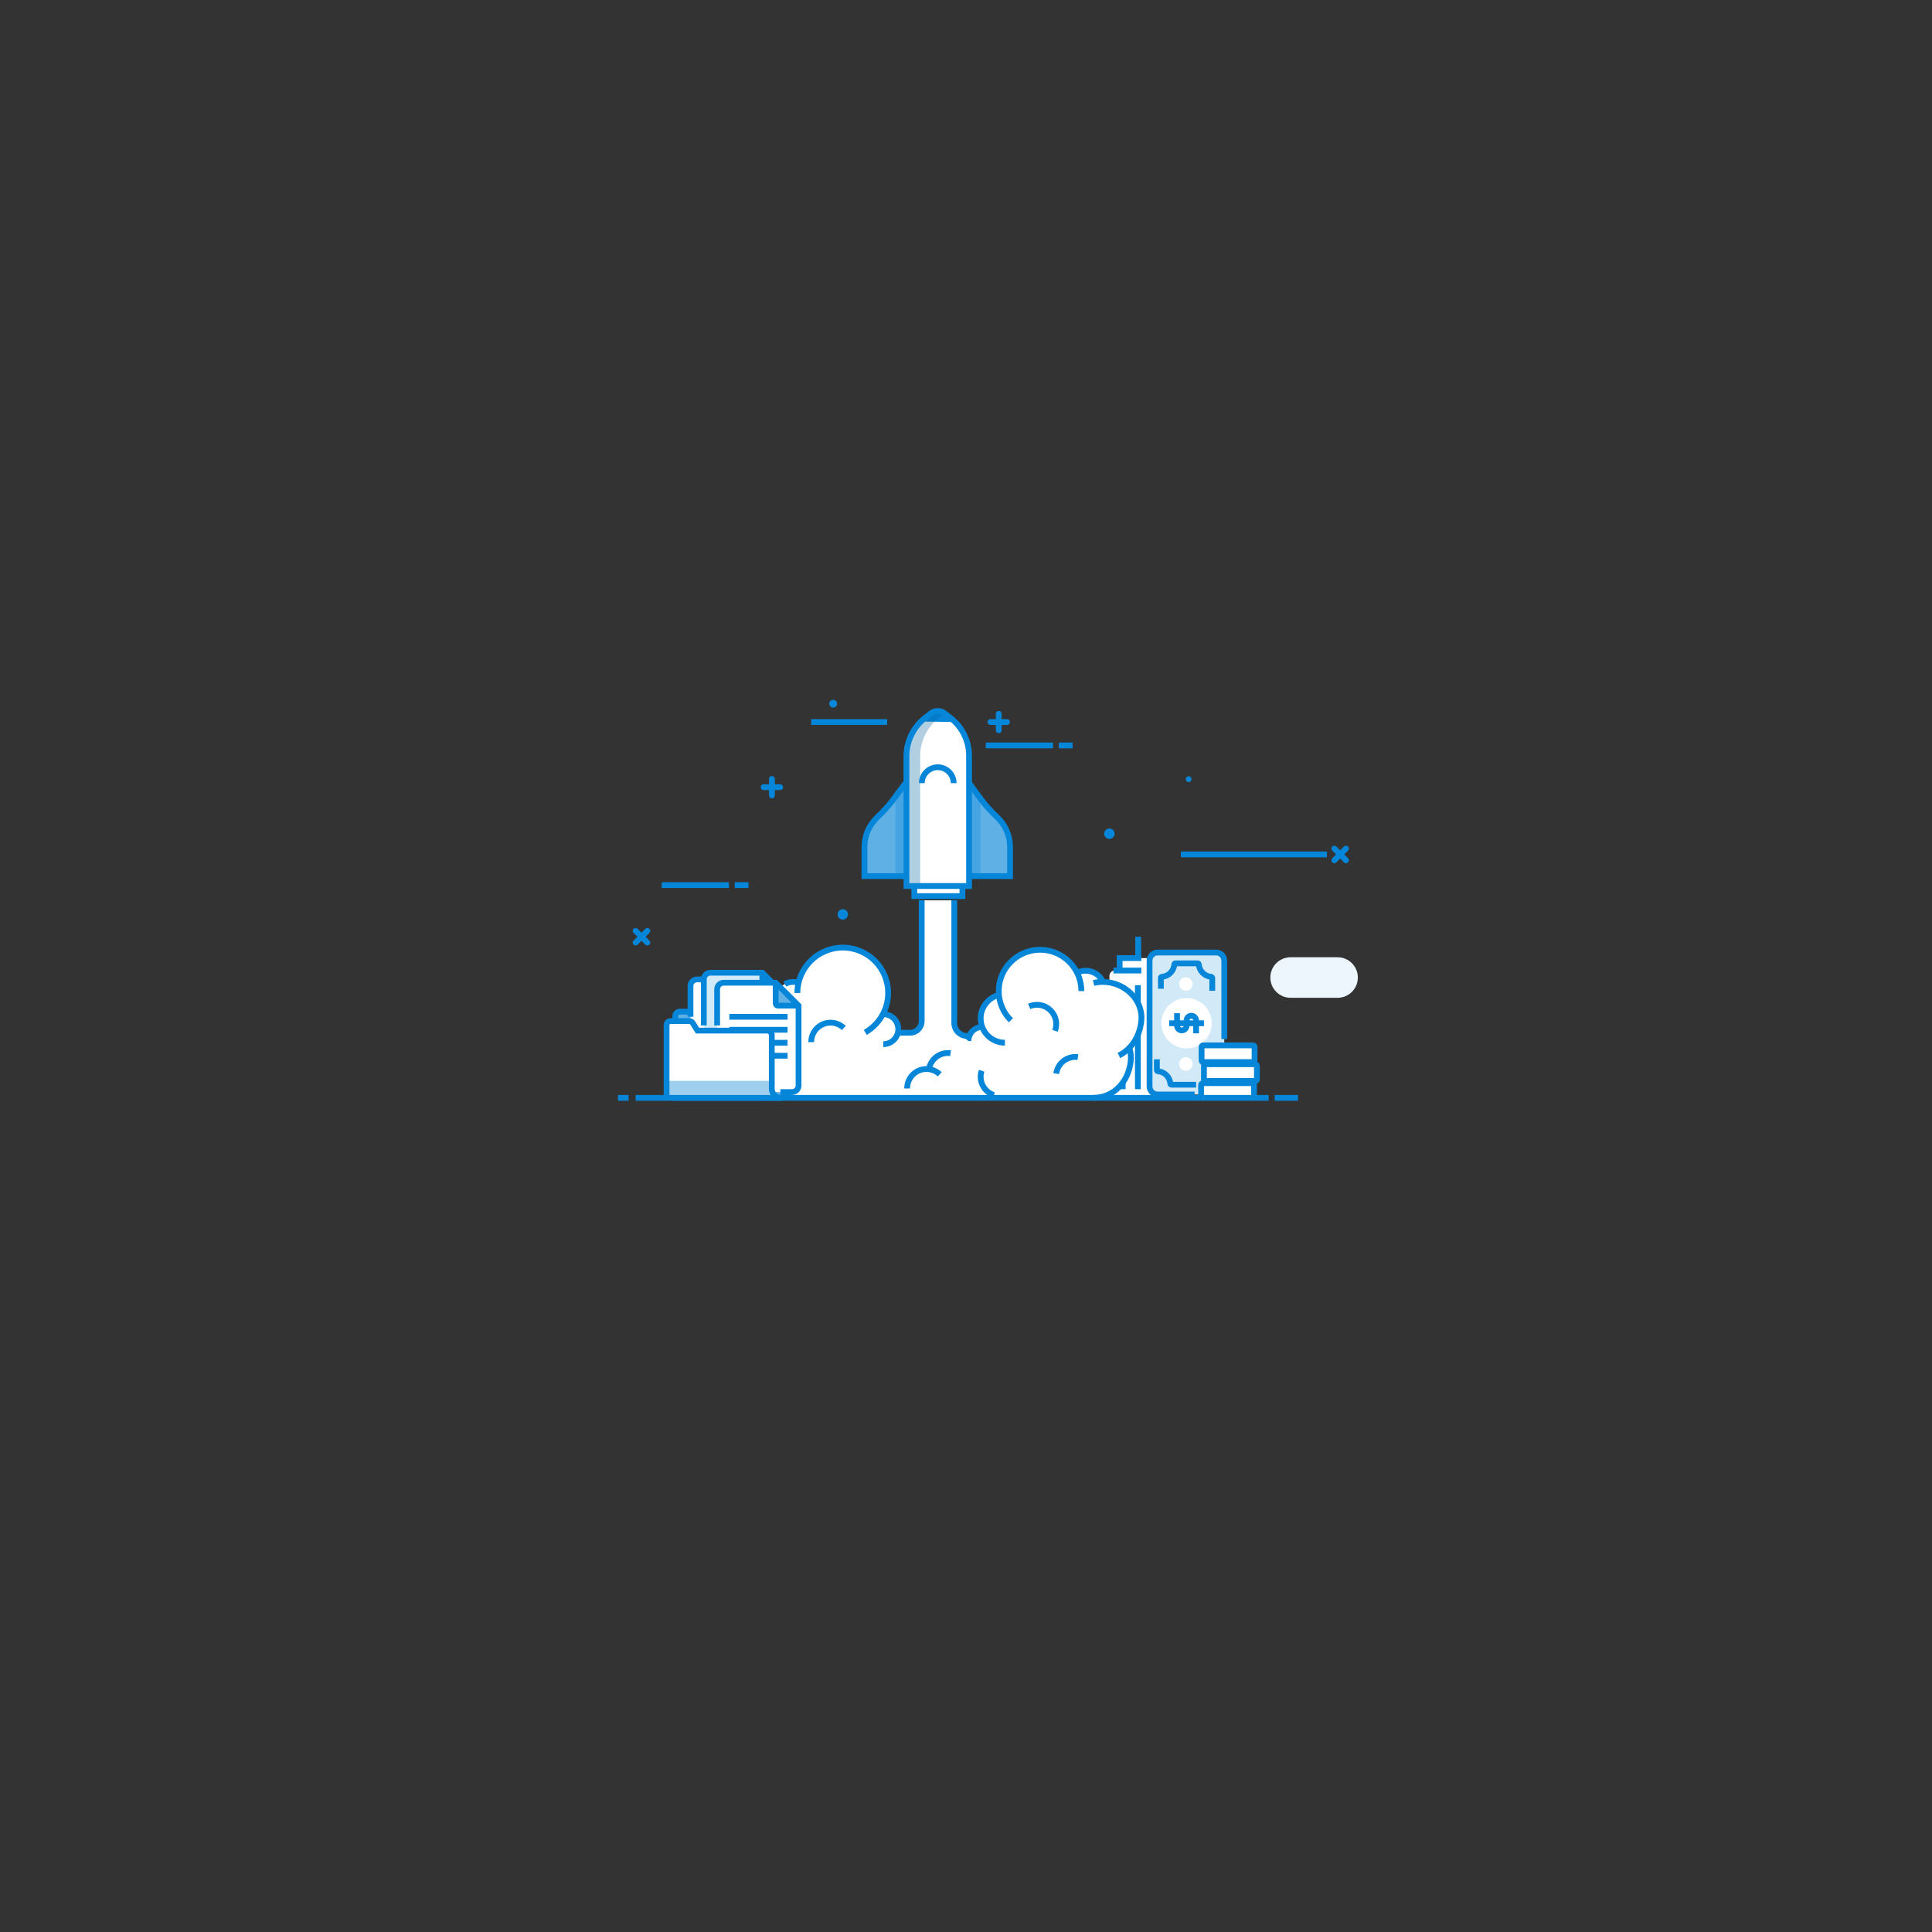 <?xml version="1.0" encoding="UTF-8" standalone="no"?>
<!-- Created with Inkscape (http://www.inkscape.org/) -->

<svg
   xmlns:dc="http://purl.org/dc/elements/1.1/"
   xmlns:cc="http://creativecommons.org/ns#"
   xmlns:rdf="http://www.w3.org/1999/02/22-rdf-syntax-ns#"
   xmlns:svg="http://www.w3.org/2000/svg"
   xmlns="http://www.w3.org/2000/svg"
   xmlns:sodipodi="http://sodipodi.sourceforge.net/DTD/sodipodi-0.dtd"
   xmlns:inkscape="http://www.inkscape.org/namespaces/inkscape"
   id="svg12674"
   version="1.1"
   inkscape:version="0.91 r13725"
   xml:space="preserve"
   width="625"
   height="625"
   viewBox="0 0 625 625"
   sodipodi:docname="market.svg"><rect x="0" y="0" width="625" height="625" fill="#333333" stroke="none"/><defs
     id="defs12678"><clipPath
       clipPathUnits="userSpaceOnUse"
       id="clipPath12700"><path
         d="M 0,500 500,500 500,0 0,0 0,500 Z"
         id="path12702"
         inkscape:connector-curvature="0" /></clipPath><clipPath
       clipPathUnits="userSpaceOnUse"
       id="clipPath13056"><path
         d="M 0,500 500,500 500,0 0,0 0,500 Z"
         id="path13058"
         inkscape:connector-curvature="0" /></clipPath><clipPath
       clipPathUnits="userSpaceOnUse"
       id="clipPath13232"><path
         d="m 49.112,116.434 46.922,0 0,-2.119 -46.922,0 0,2.119 z"
         id="path13234"
         inkscape:connector-curvature="0" /></clipPath><clipPath
       clipPathUnits="userSpaceOnUse"
       id="clipPath13248"><path
         d="m 62.893,114.274 4.861,0 0,-32.178 -4.861,0 0,32.178 z"
         id="path13250"
         inkscape:connector-curvature="0" /></clipPath><clipPath
       clipPathUnits="userSpaceOnUse"
       id="clipPath13266"><path
         d="m 64.509,126.709 27.263,0 0,-2.543 -27.263,0 0,2.543 z"
         id="path13268"
         inkscape:connector-curvature="0" /></clipPath><clipPath
       clipPathUnits="userSpaceOnUse"
       id="clipPath13314"><path
         d="m 66.778,124.166 2.496,0 0,-42.14 -2.496,0 0,42.14 z"
         id="path13316"
         inkscape:connector-curvature="0" /></clipPath><clipPath
       clipPathUnits="userSpaceOnUse"
       id="clipPath13328"><path
         d="m 86.928,124.166 2.594,0 0,-42.14 -2.594,0 0,42.14 z"
         id="path13330"
         inkscape:connector-curvature="0" /></clipPath><clipPath
       clipPathUnits="userSpaceOnUse"
       id="clipPath13650"><path
         d="M 0,500 500,500 500,0 0,0 0,500 Z"
         id="path13652"
         inkscape:connector-curvature="0" /></clipPath><clipPath
       clipPathUnits="userSpaceOnUse"
       id="clipPath13784"><path
         d="m 337.862,125.236 29.112,0 0,-43.21 -29.112,0 0,43.21 z"
         id="path13786"
         inkscape:connector-curvature="0" /></clipPath><clipPath
       clipPathUnits="userSpaceOnUse"
       id="clipPath13882"><path
         d="m 400.414,104.944 13.161,0 0,-22.11 -13.161,0 0,22.11 z"
         id="path13884"
         inkscape:connector-curvature="0" /></clipPath><clipPath
       clipPathUnits="userSpaceOnUse"
       id="clipPath14024"><path
         d="M 0,500 500,500 500,0 0,0 0,500 Z"
         id="path14026"
         inkscape:connector-curvature="0" /></clipPath><clipPath
       id="clipPath5128"
       clipPathUnits="userSpaceOnUse"><path
         inkscape:connector-curvature="0"
         id="path5130"
         d="M 0,500 500,500 500,0 0,0 0,500 Z" /></clipPath><clipPath
       id="clipPath5260"
       clipPathUnits="userSpaceOnUse"><path
         inkscape:connector-curvature="0"
         id="path5262"
         d="m 102.134,392.131 21.735,0 0,-60.899 -21.735,0 0,60.899 z" /></clipPath><clipPath
       id="clipPath5276"
       clipPathUnits="userSpaceOnUse"><path
         inkscape:connector-curvature="0"
         id="path5278"
         d="m 111.339,380.065 41.439,0 0,-49.33 -41.439,0 0,49.33 z" /></clipPath><clipPath
       id="clipPath5588"
       clipPathUnits="userSpaceOnUse"><path
         inkscape:connector-curvature="0"
         id="path5590"
         d="M 0,500 500,500 500,0 0,0 0,500 Z" /></clipPath><clipPath
       id="clipPath5652"
       clipPathUnits="userSpaceOnUse"><path
         inkscape:connector-curvature="0"
         id="path5654"
         d="M 0,500 500,500 500,0 0,0 0,500 Z" /></clipPath><clipPath
       id="clipPath5756"
       clipPathUnits="userSpaceOnUse"><path
         inkscape:connector-curvature="0"
         id="path5758"
         d="m 127.496,162.069 6.969,0 0,-6.41 -6.969,0 0,6.41 z" /></clipPath><clipPath
       id="clipPath5788"
       clipPathUnits="userSpaceOnUse"><path
         inkscape:connector-curvature="0"
         id="path5790"
         d="m 127.496,158.042 9.161,0 0,-74.816 -9.161,0 0,74.816 z" /></clipPath><clipPath
       id="clipPath5832"
       clipPathUnits="userSpaceOnUse"><path
         inkscape:connector-curvature="0"
         id="path5834"
         d="m 128.762,158.634 8.118,0 0,-5.95 -8.118,0 0,5.95 z" /></clipPath><clipPath
       id="clipPath6202"
       clipPathUnits="userSpaceOnUse"><path
         inkscape:connector-curvature="0"
         id="path6204"
         d="M 0,500 500,500 500,0 0,0 0,500 Z" /></clipPath><clipPath
       id="clipPath6312"
       clipPathUnits="userSpaceOnUse"><path
         inkscape:connector-curvature="0"
         id="path6314"
         d="M 0,500 500,500 500,0 0,0 0,500 Z" /></clipPath><clipPath
       id="clipPath6478"
       clipPathUnits="userSpaceOnUse"><path
         inkscape:connector-curvature="0"
         id="path6480"
         d="m 357.563,165.355 3.765,0 0,-25.649 -3.765,0 0,25.649 z" /></clipPath><clipPath
       id="clipPath6498"
       clipPathUnits="userSpaceOnUse"><path
         inkscape:connector-curvature="0"
         id="path6500"
         d="m 375.814,165.76 3.764,0 0,-25.649 -3.764,0 0,25.649 z" /></clipPath><clipPath
       id="clipPath6530"
       clipPathUnits="userSpaceOnUse"><path
         inkscape:connector-curvature="0"
         id="path6532"
         d="m 360.413,182.453 9.883,0 0,-45.303 -9.883,0 0,45.303 z" /></clipPath><clipPath
       id="clipPath6734"
       clipPathUnits="userSpaceOnUse"><path
         inkscape:connector-curvature="0"
         id="path6736"
         d="M 0,500 500,500 500,0 0,0 0,500 Z" /></clipPath><clipPath
       id="clipPath6898"
       clipPathUnits="userSpaceOnUse"><path
         inkscape:connector-curvature="0"
         id="path6900"
         d="m 421.08,393.149 10.768,0 0,-2.421 -10.768,0 0,2.421 z" /></clipPath><clipPath
       id="clipPath6942"
       clipPathUnits="userSpaceOnUse"><path
         inkscape:connector-curvature="0"
         id="path6944"
         d="m 384.349,384.182 17.939,0 0,-12.271 -17.939,0 0,12.271 z" /></clipPath><clipPath
       id="clipPath6966"
       clipPathUnits="userSpaceOnUse"><path
         inkscape:connector-curvature="0"
         id="path6968"
         d="m 337.948,363.608 44.186,0 0,-30.789 -44.186,0 0,30.789 z" /></clipPath></defs><sodipodi:namedview
     pagecolor="#ffffff"
     bordercolor="#666666"
     borderopacity="1"
     objecttolerance="10"
     gridtolerance="10"
     guidetolerance="10"
     inkscape:pageopacity="0"
     inkscape:pageshadow="2"
     inkscape:window-width="1920"
     inkscape:window-height="1027"
     id="namedview12676"
     showgrid="false"
     inkscape:zoom="1.5104"
     inkscape:cx="259.5339"
     inkscape:cy="259.23265"
     inkscape:window-x="0"
     inkscape:window-y="0"
     inkscape:window-maximized="1"
     inkscape:current-layer="g5110" /><g
     id="g12682"
     inkscape:groupmode="layer"
     inkscape:label="Flat line Designed Concepts 6"
     transform="matrix(1.25,0,0,-1.25,0,625)"><path
       d="m 250,250 250,0 0,250 -250,0 0,-250 z"
       style="fill:#000000;fill-opacity:0;fill-rule:nonzero;stroke:none"
       id="path12690"
       inkscape:connector-curvature="0" /><g
       id="g14020"><g
         id="g14022"
         clip-path="url(#clipPath14024)"><g
           id="g14028"
           transform="translate(465.972,413.803)" /><g
           inkscape:label="Flat line Designed Concepts 2"
           id="g5110"
           transform="translate(-38.451,12.697)"><g
             id="g19609"
             transform="translate(33.6,11.2)"><g
               transform="translate(-120.977,109.654)"
               id="g6198"><g
                 id="g6200"
                 clip-path="url(#clipPath6202)"><g
                   id="g6206"
                   transform="translate(297.634,167.933)" /><g
                   id="g6210"
                   transform="translate(471.992,108.219)"><path
                     d="m 0,0 -12.156,0 c -2.897,0 -5.245,2.349 -5.245,5.246 0,2.897 2.348,5.245 5.245,5.245 l 12.156,0 c 2.897,0 5.246,-2.348 5.246,-5.245 C 5.246,2.349 2.897,0 0,0"
                     style="fill:#edf6fc;fill-opacity:1;fill-rule:nonzero;stroke:none"
                     id="path6212"
                     inkscape:connector-curvature="0" /></g><path
                   d="m 424.861,112.816 -9.273,0 0,5.678 9.273,0 0,-5.678 z"
                   style="fill:#ffffff;fill-opacity:1;fill-rule:nonzero;stroke:none"
                   id="path6214"
                   inkscape:connector-curvature="0" /><g
                   id="g6216"
                   transform="translate(415.588,112.816)"><path
                     d="m 0,0 0,5.677 5.611,0"
                     style="fill:none;stroke:#0686d8;stroke-width:1.5;stroke-linecap:butt;stroke-linejoin:miter;stroke-miterlimit:10;stroke-dasharray:none;stroke-opacity:1"
                     id="path6218"
                     inkscape:connector-curvature="0" /></g><g
                   id="g6220"
                   transform="translate(427.664,82.699)"><path
                     d="m 0,0 -14.72,0 0,31.187 c 0,0.769 0.622,1.392 1.391,1.392 l 11.938,0 C -0.623,32.579 0,31.956 0,31.187 L 0,0 Z"
                     style="fill:#ffffff;fill-opacity:1;fill-rule:nonzero;stroke:none"
                     id="path6222"
                     inkscape:connector-curvature="0" /></g><g
                   id="g6224"
                   transform="translate(413.992,115.277)"><path
                     d="M 0,0 7.208,0"
                     style="fill:none;stroke:#0686d8;stroke-width:1.5;stroke-linecap:butt;stroke-linejoin:miter;stroke-miterlimit:10;stroke-dasharray:none;stroke-opacity:1"
                     id="path6226"
                     inkscape:connector-curvature="0" /></g><g
                   id="g6228"
                   transform="translate(420.392,124.024)"><path
                     d="M 0,0 0,-5.029"
                     style="fill:none;stroke:#0686d8;stroke-width:1.5;stroke-linecap:butt;stroke-linejoin:miter;stroke-miterlimit:10;stroke-dasharray:none;stroke-opacity:1"
                     id="path6230"
                     inkscape:connector-curvature="0" /></g><g
                   id="g6232"
                   transform="translate(416.38,111.481)"><path
                     d="M 0,0 0,-26.913"
                     style="fill:none;stroke:#0686d8;stroke-width:1.5;stroke-linecap:butt;stroke-linejoin:miter;stroke-miterlimit:10;stroke-dasharray:none;stroke-opacity:1"
                     id="path6234"
                     inkscape:connector-curvature="0" /></g><g
                   id="g6236"
                   transform="translate(420.304,111.481)"><path
                     d="M 0,0 0,-26.913"
                     style="fill:none;stroke:#0686d8;stroke-width:1.5;stroke-linecap:butt;stroke-linejoin:miter;stroke-miterlimit:10;stroke-dasharray:none;stroke-opacity:1"
                     id="path6238"
                     inkscape:connector-curvature="0" /></g><g
                   id="g6240"
                   transform="translate(424.227,111.481)"><path
                     d="M 0,0 0,-26.913"
                     style="fill:none;stroke:#0686d8;stroke-width:1.5;stroke-linecap:butt;stroke-linejoin:miter;stroke-miterlimit:10;stroke-dasharray:none;stroke-opacity:1"
                     id="path6242"
                     inkscape:connector-curvature="0" /></g><g
                   id="g6244"
                   transform="translate(442.666,117.995)"><path
                     d="m 0,0 0,-32.862 c 0,-1.071 -0.869,-1.94 -1.94,-1.94 l -15.455,0 c -1.071,0 -1.94,0.869 -1.94,1.94 l 0,32.862 c 0,1.072 0.869,1.941 1.94,1.941 l 15.455,0 C -0.869,1.941 0,1.072 0,0"
                     style="fill:#d2e9f7;fill-opacity:1;fill-rule:nonzero;stroke:none"
                     id="path6246"
                     inkscape:connector-curvature="0" /></g><g
                   id="g6248"
                   transform="translate(442.666,97.538)"><path
                     d="m 0,0 0,17.022 0,3.282 c 0,1.157 -0.937,2.094 -2.094,2.094 l -15.147,0 c -1.157,0 -2.094,-0.937 -2.094,-2.094 l 0,-19.806 0,-9.819 0,-2.929 c 0,-1.157 0.937,-2.094 2.094,-2.094 l 9.577,0"
                     style="fill:none;stroke:#0686d8;stroke-width:1.5;stroke-linecap:butt;stroke-linejoin:miter;stroke-miterlimit:10;stroke-dasharray:none;stroke-opacity:1"
                     id="path6250"
                     inkscape:connector-curvature="0" /></g><g
                   id="g6252"
                   transform="translate(439.419,101.502)"><path
                     d="m 0,0 c -0.072,-3.594 -3.044,-6.45 -6.638,-6.378 -3.594,0.071 -6.45,3.043 -6.379,6.638 0.072,3.594 3.044,6.45 6.638,6.378 C -2.784,6.566 0.072,3.594 0,0"
                     style="fill:#ffffff;fill-opacity:1;fill-rule:nonzero;stroke:none"
                     id="path6254"
                     inkscape:connector-curvature="0" /></g><g
                   id="g6256"
                   transform="translate(434.481,111.752)"><path
                     d="m 0,0 c -0.019,-0.969 -0.82,-1.738 -1.789,-1.719 -0.968,0.02 -1.738,0.82 -1.718,1.789 0.019,0.968 0.82,1.738 1.788,1.719 C -0.75,1.769 0.019,0.968 0,0"
                     style="fill:#ffffff;fill-opacity:1;fill-rule:nonzero;stroke:none"
                     id="path6258"
                     inkscape:connector-curvature="0" /></g><g
                   id="g6260"
                   transform="translate(434.481,91.048)"><path
                     d="m 0,0 c -0.019,-0.968 -0.82,-1.738 -1.789,-1.719 -0.968,0.02 -1.738,0.82 -1.718,1.789 0.019,0.968 0.82,1.738 1.788,1.719 C -0.75,1.769 0.019,0.969 0,0"
                     style="fill:#ffffff;fill-opacity:1;fill-rule:nonzero;stroke:none"
                     id="path6262"
                     inkscape:connector-curvature="0" /></g><g
                   id="g6264"
                   transform="translate(430.446,104.239)"><path
                     d="m 0,0 0,-3.223 c 0,-0.681 0.552,-1.233 1.232,-1.233 0.681,0 1.233,0.552 1.233,1.233 l 0,1.327 c 0,0.681 0.552,1.233 1.232,1.233 0.681,0 1.233,-0.552 1.233,-1.233 l 0,-3.318"
                     style="fill:none;stroke:#0686d8;stroke-width:1.5;stroke-linecap:butt;stroke-linejoin:miter;stroke-miterlimit:10;stroke-dasharray:none;stroke-opacity:1"
                     id="path6266"
                     inkscape:connector-curvature="0" /></g><g
                   id="g6268"
                   transform="translate(428.408,101.632)"><path
                     d="M 0,0 9.006,0"
                     style="fill:none;stroke:#0686d8;stroke-width:1.5;stroke-linecap:butt;stroke-linejoin:miter;stroke-miterlimit:10;stroke-dasharray:none;stroke-opacity:1"
                     id="path6270"
                     inkscape:connector-curvature="0" /></g><g
                   id="g6272"
                   transform="translate(439.56,110.033)"><path
                     d="m 0,0 0,3.309 c 0,0.169 -0.133,0.299 -0.301,0.313 -1.693,0.145 -3.041,1.496 -3.18,3.191 -0.014,0.162 -0.137,0.29 -0.299,0.29 l -5.737,0 c -0.163,0 -0.286,-0.128 -0.299,-0.29 -0.14,-1.704 -1.502,-3.061 -3.208,-3.193 -0.153,-0.012 -0.274,-0.13 -0.274,-0.283 l 0,-2.806"
                     style="fill:none;stroke:#0686d8;stroke-width:1.5;stroke-linecap:butt;stroke-linejoin:miter;stroke-miterlimit:10;stroke-dasharray:none;stroke-opacity:1"
                     id="path6274"
                     inkscape:connector-curvature="0" /></g><g
                   id="g6276"
                   transform="translate(435.389,85.728)"><path
                     d="m 0,0 -6.383,0 c -0.163,0 -0.286,0.128 -0.299,0.29 -0.14,1.703 -1.502,3.061 -3.208,3.193 -0.153,0.012 -0.274,0.13 -0.274,0.283 l 0,2.806"
                     style="fill:none;stroke:#0686d8;stroke-width:1.5;stroke-linecap:butt;stroke-linejoin:miter;stroke-miterlimit:10;stroke-dasharray:none;stroke-opacity:1"
                     id="path6278"
                     inkscape:connector-curvature="0" /></g><g
                   id="g6280"
                   transform="translate(436.667,82.335)"><path
                     d="m 0,0 0,3.278 c 0,0.29 0.235,0.525 0.525,0.525 l 12.658,0 c 0.29,0 0.525,-0.235 0.525,-0.525 L 13.708,0 0,0 Z"
                     style="fill:#ffffff;fill-opacity:1;fill-rule:nonzero;stroke:none"
                     id="path6282"
                     inkscape:connector-curvature="0" /></g><g
                   id="g6284"
                   transform="translate(436.667,82.335)"><path
                     d="m 0,0 0,3.278 c 0,0.29 0.235,0.525 0.525,0.525 l 12.658,0 c 0.29,0 0.525,-0.235 0.525,-0.525 l 0,-3.278"
                     style="fill:none;stroke:#0686d8;stroke-width:1.5;stroke-linecap:butt;stroke-linejoin:miter;stroke-miterlimit:10;stroke-dasharray:none;stroke-opacity:1"
                     id="path6286"
                     inkscape:connector-curvature="0" /></g><g
                   id="g6288"
                   transform="translate(450.728,86.697)"><path
                     d="m 0,0 -12.931,0 c -0.214,0 -0.388,0.174 -0.388,0.389 l 0,3.551 c 0,0.214 0.174,0.388 0.388,0.388 L 0,4.328 c 0.215,0 0.389,-0.174 0.389,-0.388 l 0,-3.551 C 0.389,0.174 0.215,0 0,0"
                     style="fill:#ffffff;fill-opacity:1;fill-rule:nonzero;stroke:none"
                     id="path6290"
                     inkscape:connector-curvature="0" /></g><g
                   id="g6292"
                   transform="translate(450.728,86.697)"><path
                     d="m 0,0 -12.931,0 c -0.214,0 -0.388,0.174 -0.388,0.389 l 0,3.551 c 0,0.214 0.174,0.388 0.388,0.388 L 0,4.328 c 0.215,0 0.389,-0.174 0.389,-0.388 l 0,-3.551 C 0.389,0.174 0.215,0 0,0 Z"
                     style="fill:none;stroke:#0686d8;stroke-width:1.5;stroke-linecap:butt;stroke-linejoin:miter;stroke-miterlimit:10;stroke-dasharray:none;stroke-opacity:1"
                     id="path6294"
                     inkscape:connector-curvature="0" /></g><g
                   id="g6296"
                   transform="translate(450.119,91.584)"><path
                     d="m 0,0 -12.931,0 c -0.214,0 -0.389,0.174 -0.389,0.389 l 0,3.55 c 0,0.215 0.175,0.389 0.389,0.389 L 0,4.328 c 0.215,0 0.389,-0.174 0.389,-0.389 l 0,-3.55 C 0.389,0.174 0.215,0 0,0"
                     style="fill:#ffffff;fill-opacity:1;fill-rule:nonzero;stroke:none"
                     id="path6298"
                     inkscape:connector-curvature="0" /></g><g
                   id="g6300"
                   transform="translate(450.119,91.584)"><path
                     d="m 0,0 -12.931,0 c -0.214,0 -0.389,0.174 -0.389,0.389 l 0,3.55 c 0,0.215 0.175,0.389 0.389,0.389 L 0,4.328 c 0.215,0 0.389,-0.174 0.389,-0.389 l 0,-3.55 C 0.389,0.174 0.215,0 0,0 Z"
                     style="fill:none;stroke:#0686d8;stroke-width:1.5;stroke-linecap:butt;stroke-linejoin:miter;stroke-miterlimit:10;stroke-dasharray:none;stroke-opacity:1"
                     id="path6302"
                     inkscape:connector-curvature="0" /></g></g></g><g
               transform="translate(-120.977,109.654)"
               id="g6308"><g
                 id="g6310"
                 clip-path="url(#clipPath6312)"><g
                   id="g6316"
                   transform="translate(382.164,179.59)"><path
                     d="M 0,0 4.274,0"
                     style="fill:none;stroke:#0686d8;stroke-width:1.5;stroke-linecap:round;stroke-linejoin:miter;stroke-miterlimit:10;stroke-dasharray:none;stroke-opacity:1"
                     id="path6318"
                     inkscape:connector-curvature="0" /></g><g
                   id="g6320"
                   transform="translate(384.301,177.453)"><path
                     d="M 0,0 0,4.274"
                     style="fill:none;stroke:#0686d8;stroke-width:1.5;stroke-linecap:round;stroke-linejoin:miter;stroke-miterlimit:10;stroke-dasharray:none;stroke-opacity:1"
                     id="path6322"
                     inkscape:connector-curvature="0" /></g><g
                   id="g6324"
                   transform="translate(323.459,162.727)"><path
                     d="M 0,0 4.274,0"
                     style="fill:none;stroke:#0686d8;stroke-width:1.5;stroke-linecap:round;stroke-linejoin:miter;stroke-miterlimit:10;stroke-dasharray:none;stroke-opacity:1"
                     id="path6326"
                     inkscape:connector-curvature="0" /></g><g
                   id="g6328"
                   transform="translate(325.596,160.59)"><path
                     d="M 0,0 0,4.274"
                     style="fill:none;stroke:#0686d8;stroke-width:1.5;stroke-linecap:round;stroke-linejoin:miter;stroke-miterlimit:10;stroke-dasharray:none;stroke-opacity:1"
                     id="path6330"
                     inkscape:connector-curvature="0" /></g><g
                   id="g6332"
                   transform="translate(471.15,143.813)"><path
                     d="M 0,0 3.022,3.022"
                     style="fill:none;stroke:#0686d8;stroke-width:1.5;stroke-linecap:round;stroke-linejoin:miter;stroke-miterlimit:10;stroke-dasharray:none;stroke-opacity:1"
                     id="path6334"
                     inkscape:connector-curvature="0" /></g><g
                   id="g6336"
                   transform="translate(474.173,143.813)"><path
                     d="M 0,0 -3.022,3.022"
                     style="fill:none;stroke:#0686d8;stroke-width:1.5;stroke-linecap:round;stroke-linejoin:miter;stroke-miterlimit:10;stroke-dasharray:none;stroke-opacity:1"
                     id="path6338"
                     inkscape:connector-curvature="0" /></g><g
                   id="g6340"
                   transform="translate(290.332,122.513)"><path
                     d="M 0,0 3.022,3.022"
                     style="fill:none;stroke:#0686d8;stroke-width:1.5;stroke-linecap:round;stroke-linejoin:miter;stroke-miterlimit:10;stroke-dasharray:none;stroke-opacity:1"
                     id="path6342"
                     inkscape:connector-curvature="0" /></g><g
                   id="g6344"
                   transform="translate(293.354,122.513)"><path
                     d="M 0,0 -3.022,3.022"
                     style="fill:none;stroke:#0686d8;stroke-width:1.5;stroke-linecap:round;stroke-linejoin:miter;stroke-miterlimit:10;stroke-dasharray:none;stroke-opacity:1"
                     id="path6346"
                     inkscape:connector-curvature="0" /></g><g
                   id="g6348"
                   transform="translate(297.078,137.378)"><path
                     d="M 0,0 17.396,0"
                     style="fill:none;stroke:#0686d8;stroke-width:1.5;stroke-linecap:butt;stroke-linejoin:miter;stroke-miterlimit:10;stroke-dasharray:none;stroke-opacity:1"
                     id="path6350"
                     inkscape:connector-curvature="0" /></g><g
                   id="g6352"
                   transform="translate(355.439,179.59)"><path
                     d="M 0,0 -19.667,0"
                     style="fill:none;stroke:#0686d8;stroke-width:1.5;stroke-linecap:butt;stroke-linejoin:miter;stroke-miterlimit:10;stroke-dasharray:none;stroke-opacity:1"
                     id="path6354"
                     inkscape:connector-curvature="0" /></g><g
                   id="g6356"
                   transform="translate(431.441,145.324)"><path
                     d="M 0,0 37.806,0"
                     style="fill:none;stroke:#0686d8;stroke-width:1.5;stroke-linecap:butt;stroke-linejoin:miter;stroke-miterlimit:10;stroke-dasharray:none;stroke-opacity:1"
                     id="path6358"
                     inkscape:connector-curvature="0" /></g><g
                   id="g6360"
                   transform="translate(319.544,137.378)"><path
                     d="M 0,0 -3.57,0"
                     style="fill:none;stroke:#0686d8;stroke-width:1.5;stroke-linecap:butt;stroke-linejoin:miter;stroke-miterlimit:10;stroke-dasharray:none;stroke-opacity:1"
                     id="path6362"
                     inkscape:connector-curvature="0" /></g><g
                   id="g6364"
                   transform="translate(380.95,173.531)"><path
                     d="M 0,0 17.396,0"
                     style="fill:none;stroke:#0686d8;stroke-width:1.5;stroke-linecap:butt;stroke-linejoin:miter;stroke-miterlimit:10;stroke-dasharray:none;stroke-opacity:1"
                     id="path6366"
                     inkscape:connector-curvature="0" /></g><g
                   id="g6368"
                   transform="translate(403.416,173.531)"><path
                     d="M 0,0 -3.57,0"
                     style="fill:none;stroke:#0686d8;stroke-width:1.5;stroke-linecap:butt;stroke-linejoin:miter;stroke-miterlimit:10;stroke-dasharray:none;stroke-opacity:1"
                     id="path6370"
                     inkscape:connector-curvature="0" /></g><g
                   id="g6372"
                   transform="translate(414.29,150.693)"><path
                     d="m 0,0 c 0,-0.744 -0.603,-1.347 -1.347,-1.347 -0.744,0 -1.347,0.603 -1.347,1.347 0,0.744 0.603,1.347 1.347,1.347 C -0.603,1.347 0,0.744 0,0"
                     style="fill:#0686d8;fill-opacity:1;fill-rule:nonzero;stroke:none"
                     id="path6374"
                     inkscape:connector-curvature="0" /></g><g
                   id="g6376"
                   transform="translate(345.281,129.805)"><path
                     d="m 0,0 c 0,-0.744 -0.603,-1.347 -1.347,-1.347 -0.744,0 -1.347,0.603 -1.347,1.347 0,0.744 0.603,1.347 1.347,1.347 C -0.603,1.347 0,0.744 0,0"
                     style="fill:#0686d8;fill-opacity:1;fill-rule:nonzero;stroke:none"
                     id="path6378"
                     inkscape:connector-curvature="0" /></g><g
                   id="g6380"
                   transform="translate(434.201,164.798)"><path
                     d="m 0,0 c 0,-0.414 -0.336,-0.75 -0.75,-0.75 -0.415,0 -0.751,0.336 -0.751,0.75 0,0.414 0.336,0.75 0.751,0.75 C -0.336,0.75 0,0.414 0,0"
                     style="fill:#0686d8;fill-opacity:1;fill-rule:nonzero;stroke:none"
                     id="path6382"
                     inkscape:connector-curvature="0" /></g><g
                   id="g6384"
                   transform="translate(342.468,184.335)"><path
                     d="m 0,0 c 0,-0.562 -0.455,-1.017 -1.017,-1.017 -0.562,0 -1.017,0.455 -1.017,1.017 0,0.562 0.455,1.017 1.017,1.017 C -0.455,1.017 0,0.562 0,0"
                     style="fill:#0686d8;fill-opacity:1;fill-rule:nonzero;stroke:none"
                     id="path6386"
                     inkscape:connector-curvature="0" /></g><g
                   id="g6388"
                   transform="translate(407.492,82.335)"><path
                     d="m 0,0 -74.699,0 c -4.152,0 -7.549,3.397 -7.549,7.549 l 0,0.289 c 0,4.152 3.397,7.549 7.549,7.549 l 74.699,0 c 4.152,0 7.549,-3.397 7.549,-7.549 l 0,-0.289 C 7.549,3.397 4.152,0 0,0"
                     style="fill:#ffffff;fill-opacity:1;fill-rule:nonzero;stroke:none"
                     id="path6390"
                     inkscape:connector-curvature="0" /></g><g
                   id="g6392"
                   transform="translate(355.679,109.467)"><path
                     d="m 0,0 c 0,-6.486 -5.258,-11.745 -11.745,-11.745 -6.486,0 -11.745,5.259 -11.745,11.745 0,6.486 5.259,11.745 11.745,11.745 C -5.258,11.745 0,6.486 0,0"
                     style="fill:#ffffff;fill-opacity:1;fill-rule:nonzero;stroke:none"
                     id="path6394"
                     inkscape:connector-curvature="0" /></g><g
                   id="g6396"
                   transform="translate(335.772,107.689)"><path
                     d="m 0,0 c 0,-2.567 -2.081,-4.648 -4.648,-4.648 -2.567,0 -4.648,2.081 -4.648,4.648 0,2.567 2.081,4.648 4.648,4.648 C -2.081,4.648 0,2.567 0,0"
                     style="fill:#ffffff;fill-opacity:1;fill-rule:nonzero;stroke:none"
                     id="path6398"
                     inkscape:connector-curvature="0" /></g><g
                   id="g6400"
                   transform="translate(333.498,102.397)"><path
                     d="m 0,0 c 0,-3.783 -3.067,-6.85 -6.85,-6.85 -3.784,0 -6.851,3.067 -6.851,6.85 0,3.783 3.067,6.85 6.851,6.85 C -3.067,6.85 0,3.783 0,0"
                     style="fill:#ffffff;fill-opacity:1;fill-rule:nonzero;stroke:none"
                     id="path6402"
                     inkscape:connector-curvature="0" /></g><g
                   id="g6404"
                   transform="translate(334.505,91.596)"><path
                     d="m 0,0 c 0,-5.115 -4.146,-9.261 -9.261,-9.261 -5.115,0 -9.261,4.146 -9.261,9.261 0,5.115 4.146,9.261 9.261,9.261 C -4.146,9.261 0,5.115 0,0"
                     style="fill:#ffffff;fill-opacity:1;fill-rule:nonzero;stroke:none"
                     id="path6406"
                     inkscape:connector-curvature="0" /></g><g
                   id="g6408"
                   transform="translate(325.245,82.335)"><path
                     d="m 0,0 c -5.115,0 -9.261,4.146 -9.261,9.261 0,3.137 1.56,5.91 3.946,7.585"
                     style="fill:none;stroke:#0686d8;stroke-width:1.5;stroke-linecap:butt;stroke-linejoin:miter;stroke-miterlimit:10;stroke-dasharray:none;stroke-opacity:1"
                     id="path6410"
                     inkscape:connector-curvature="0" /></g><g
                   id="g6412"
                   transform="translate(358.307,100.102)"><path
                     d="m 0,0 c 0,-2.147 -1.74,-3.887 -3.887,-3.887 -2.147,0 -3.887,1.74 -3.887,3.887 0,2.147 1.74,3.887 3.887,3.887 C -1.74,3.887 0,2.147 0,0"
                     style="fill:#ffffff;fill-opacity:1;fill-rule:nonzero;stroke:none"
                     id="path6414"
                     inkscape:connector-curvature="0" /></g><g
                   id="g6416"
                   transform="translate(405.686,109.958)"><path
                     d="m 0,0 c 0,-5.906 -4.787,-10.693 -10.693,-10.693 -5.905,0 -10.693,4.787 -10.693,10.693 0,5.905 4.788,10.693 10.693,10.693 C -4.787,10.693 0,5.905 0,0"
                     style="fill:#ffffff;fill-opacity:1;fill-rule:nonzero;stroke:none"
                     id="path6418"
                     inkscape:connector-curvature="0" /></g><g
                   id="g6420"
                   transform="translate(407.552,103.989)"><path
                     d="m 0,0 c -0.342,-3.788 -3.063,-6.841 -6.84,-6.841 -3.778,0 -6.841,3.063 -6.841,6.841 0,3.778 3.063,6.841 6.841,6.841 C -3.063,6.841 0.34,3.763 0,0"
                     style="fill:#ffffff;fill-opacity:1;fill-rule:nonzero;stroke:none"
                     id="path6422"
                     inkscape:connector-curvature="0" /></g><g
                   id="g6424"
                   transform="translate(400.7,99.265)"><path
                     d="m 0,0 c -0.343,-3.789 -3.063,-6.841 -6.841,-6.841 -3.777,0 -6.84,3.063 -6.84,6.841 0,3.778 3.063,6.84 6.84,6.84 C -3.063,6.84 0.34,3.762 0,0"
                     style="fill:#ffffff;fill-opacity:1;fill-rule:nonzero;stroke:none"
                     id="path6426"
                     inkscape:connector-curvature="0" /></g><g
                   id="g6428"
                   transform="translate(353.646,99.176)"><path
                     d="m 0,0 c -0.653,-3.789 -5.841,-6.841 -13.045,-6.841 -7.205,0 -13.045,3.063 -13.045,6.841 0,3.778 5.84,6.841 13.045,6.841 C -5.841,6.841 0.649,3.762 0,0"
                     style="fill:#ffffff;fill-opacity:1;fill-rule:nonzero;stroke:none"
                     id="path6430"
                     inkscape:connector-curvature="0" /></g><g
                   id="g6432"
                   transform="translate(421.204,102.336)"><path
                     d="m 0,0 c -0.501,-5.539 -4.477,-10.001 -10,-10.001 -5.524,0 -10.001,4.478 -10.001,10.001 0,5.523 4.477,10.001 10.001,10.001 5.523,0 10.497,-4.5 10,-10.001"
                     style="fill:#ffffff;fill-opacity:1;fill-rule:nonzero;stroke:none"
                     id="path6434"
                     inkscape:connector-curvature="0" /></g><g
                   id="g6436"
                   transform="translate(418.476,91.983)"><path
                     d="m 0,0 c -0.483,-5.343 -4.32,-9.648 -9.648,-9.648 -5.328,0 -9.648,4.32 -9.648,9.648 0,5.328 4.32,9.648 9.648,9.648 C -4.32,9.648 0.48,5.307 0,0"
                     style="fill:#ffffff;fill-opacity:1;fill-rule:nonzero;stroke:none"
                     id="path6438"
                     inkscape:connector-curvature="0" /></g><g
                   id="g6440"
                   transform="translate(392.183,102.874)"><path
                     d="m 0,0 c 0,-3.468 -2.811,-6.279 -6.279,-6.279 -3.468,0 -6.28,2.811 -6.28,6.279 0,3.468 2.812,6.279 6.28,6.279 C -2.811,6.279 0,3.468 0,0"
                     style="fill:#ffffff;fill-opacity:1;fill-rule:nonzero;stroke:none"
                     id="path6442"
                     inkscape:connector-curvature="0" /></g><g
                   id="g6444"
                   transform="translate(384.082,97.367)"><path
                     d="m 0,0 c 0,-2.023 -1.64,-3.664 -3.664,-3.664 -2.023,0 -3.663,1.641 -3.663,3.664 0,2.023 1.64,3.664 3.663,3.664 C -1.64,3.664 0,2.023 0,0"
                     style="fill:#ffffff;fill-opacity:1;fill-rule:nonzero;stroke:none"
                     id="path6446"
                     inkscape:connector-curvature="0" /></g><g
                   id="g6448"
                   transform="translate(376.445,97.028)"><path
                     d="M 0,0 C 0,2.023 1.64,3.664 3.664,3.664"
                     style="fill:none;stroke:#0686d8;stroke-width:1.5;stroke-linecap:butt;stroke-linejoin:miter;stroke-miterlimit:10;stroke-dasharray:none;stroke-opacity:1"
                     id="path6450"
                     inkscape:connector-curvature="0" /></g><g
                   id="g6452"
                   transform="translate(369.029,95.029)"><path
                     d="m 0,0 c 0,-2.339 -3.271,-4.236 -7.305,-4.236 -4.034,0 -7.305,1.897 -7.305,4.236 0,2.339 3.271,4.236 7.305,4.236 C -3.271,4.236 0,2.339 0,0"
                     style="fill:#ffffff;fill-opacity:1;fill-rule:nonzero;stroke:none"
                     id="path6454"
                     inkscape:connector-curvature="0" /></g><g
                   id="g6456"
                   transform="translate(411.407,112.027)"><path
                     d="m 0,0 c 0,-2.716 -4.61,-9.965 -4.61,-6.633 0,2.716 -4.919,2.202 -4.919,4.919 0,2.716 2.203,4.918 4.919,4.918 C -1.893,3.204 0,2.717 0,0"
                     style="fill:#ffffff;fill-opacity:1;fill-rule:nonzero;stroke:none"
                     id="path6458"
                     inkscape:connector-curvature="0" /></g><g
                   id="g6460"
                   transform="translate(404.83,114.822)"><path
                     d="m 0,0 c 0.602,0.263 1.268,0.409 1.967,0.409 1.995,0 3.712,-1.188 4.484,-2.894"
                     style="fill:none;stroke:#0686d8;stroke-width:1.5;stroke-linecap:butt;stroke-linejoin:miter;stroke-miterlimit:10;stroke-dasharray:none;stroke-opacity:1"
                     id="path6462"
                     inkscape:connector-curvature="0" /></g><g
                   id="g6464"
                   transform="translate(387.433,102.397)"><path
                     d="m 0,0 c -1.935,1.935 -3.132,4.608 -3.132,7.561 0,2.953 1.197,5.626 3.132,7.561 1.935,1.935 4.608,3.132 7.561,3.132 2.953,0 5.626,-1.197 7.561,-3.132 1.935,-1.935 3.132,-4.608 3.132,-7.561"
                     style="fill:none;stroke:#0686d8;stroke-width:1.5;stroke-linecap:butt;stroke-linejoin:miter;stroke-miterlimit:10;stroke-dasharray:none;stroke-opacity:1"
                     id="path6466"
                     inkscape:connector-curvature="0" /></g><path
                   d="m 374.899,134.536 -12.447,0 0,5.244 12.447,0 0,-5.244 z"
                   style="fill:#ffffff;fill-opacity:1;fill-rule:nonzero;stroke:#0686d8;stroke-width:1.5;stroke-linecap:butt;stroke-linejoin:miter;stroke-miterlimit:10;stroke-dasharray:none;stroke-opacity:1"
                   id="path6468"
                   inkscape:connector-curvature="0" /><g
                   id="g6470"
                   transform="translate(349.551,139.706)"><path
                     d="m 0,0 11.777,0 0,25.649 L 7.43,19.77 C 6.18,18.079 4.71,16.574 3.201,15.11 1.178,13.148 0,10.428 0,7.546 L 0,0 Z"
                     style="fill:#5fb0e5;fill-opacity:1;fill-rule:nonzero;stroke:none"
                     id="path6472"
                     inkscape:connector-curvature="0" /></g><g
                   id="g6474"><g
                     id="g6476" /><g
                     id="g6482"><g
                       clip-path="url(#clipPath6478)"
                       id="g6484"
                       style="opacity:0.3"><g
                         transform="translate(357.563,160.264)"
                         id="g6486"><path
                           d="m 0,0 0,-20.557 3.764,0 0,25.648 L 0,0 Z"
                           style="fill:#0686d8;fill-opacity:1;fill-rule:nonzero;stroke:none"
                           id="path6488"
                           inkscape:connector-curvature="0" /></g></g></g></g><g
                   id="g6490"
                   transform="translate(387.228,139.215)"><path
                     d="m 0,0 -11.777,0 0,25.649 4.347,-5.879 c 1.25,-1.691 2.72,-3.196 4.229,-4.66 C -1.178,13.148 0,10.428 0,7.546 L 0,0 Z"
                     style="fill:#5fb0e5;fill-opacity:1;fill-rule:nonzero;stroke:none"
                     id="path6492"
                     inkscape:connector-curvature="0" /></g><g
                   id="g6494"><g
                     id="g6496" /><g
                     id="g6502"><g
                       clip-path="url(#clipPath6498)"
                       id="g6504"
                       style="opacity:0.3"><g
                         transform="translate(379.578,160.668)"
                         id="g6506"><path
                           d="m 0,0 0,-20.557 -3.764,0 0,25.648 L 0,0 Z"
                           style="fill:#0686d8;fill-opacity:1;fill-rule:nonzero;stroke:none"
                           id="path6508"
                           inkscape:connector-curvature="0" /></g></g></g></g><g
                   id="g6510"
                   transform="translate(349.551,139.706)"><path
                     d="m 0,0 11.777,0 0,25.649 L 7.43,19.77 C 6.18,18.079 4.71,16.574 3.201,15.11 1.178,13.148 0,10.428 0,7.546 L 0,0 Z"
                     style="fill:none;stroke:#0686d8;stroke-width:1.5;stroke-linecap:butt;stroke-linejoin:miter;stroke-miterlimit:10;stroke-dasharray:none;stroke-opacity:1"
                     id="path6512"
                     inkscape:connector-curvature="0" /></g><g
                   id="g6514"
                   transform="translate(387.228,139.706)"><path
                     d="m 0,0 -11.777,0 0,25.649 4.347,-5.879 c 1.25,-1.691 2.72,-3.196 4.229,-4.66 C -1.178,13.148 0,10.428 0,7.546 L 0,0 Z"
                     style="fill:none;stroke:#0686d8;stroke-width:1.5;stroke-linecap:butt;stroke-linejoin:miter;stroke-miterlimit:10;stroke-dasharray:none;stroke-opacity:1"
                     id="path6516"
                     inkscape:connector-curvature="0" /></g><g
                   id="g6518"
                   transform="translate(376.618,137.15)"><path
                     d="m 0,0 -16.205,0 0,33.581 c 0,3.918 1.816,7.615 4.916,10.011 l 1.447,1.117 c 1.025,0.792 2.454,0.792 3.479,0 L -4.785,43.49 C -1.767,41.159 0,37.561 0,33.747 L 0,0 Z"
                     style="fill:#ffffff;fill-opacity:1;fill-rule:nonzero;stroke:none"
                     id="path6520"
                     inkscape:connector-curvature="0" /></g><g
                   id="g6522"
                   transform="translate(364.37,179.726)"><path
                     d="m 0,0 1.93,1.491 c 1.366,1.056 3.273,1.056 4.64,0 L 8.675,-0.136 0,0 Z"
                     style="fill:#0686d8;fill-opacity:1;fill-rule:nonzero;stroke:none"
                     id="path6524"
                     inkscape:connector-curvature="0" /></g><g
                   id="g6526"><g
                     id="g6528" /><g
                     id="g6534"><g
                       clip-path="url(#clipPath6530)"
                       id="g6536"
                       style="opacity:0.31"><g
                         transform="translate(368.89,180.742)"
                         id="g6538"><path
                           d="M 0,0 1.406,1.086 1.364,1.118 c -1.024,0.791 -2.454,0.791 -3.478,0 L -3.561,0 c -3.101,-2.395 -4.917,-6.092 -4.917,-10.011 l 0,-33.581 3.562,0 0,33.581 C -4.916,-6.092 -3.101,-2.395 0,0"
                           style="fill:#0565a2;fill-opacity:1;fill-rule:nonzero;stroke:none"
                           id="path6540"
                           inkscape:connector-curvature="0" /></g></g></g></g><g
                   id="g6542"
                   transform="translate(364.395,163.768)"><path
                     d="M 0,0 C 0,2.276 1.845,4.12 4.12,4.12 6.396,4.12 8.241,2.276 8.241,0"
                     style="fill:none;stroke:#0686d8;stroke-width:1.5;stroke-linecap:butt;stroke-linejoin:miter;stroke-miterlimit:10;stroke-dasharray:none;stroke-opacity:1"
                     id="path6544"
                     inkscape:connector-curvature="0" /></g><g
                   id="g6546"
                   transform="translate(376.618,137.15)"><path
                     d="m 0,0 -16.205,0 0,33.581 c 0,3.918 1.816,7.615 4.916,10.011 l 1.447,1.117 c 1.025,0.792 2.454,0.792 3.479,0 L -4.785,43.49 C -1.767,41.159 0,37.561 0,33.747 L 0,0 Z"
                     style="fill:none;stroke:#0686d8;stroke-width:1.5;stroke-linecap:butt;stroke-linejoin:miter;stroke-miterlimit:10;stroke-dasharray:none;stroke-opacity:1"
                     id="path6548"
                     inkscape:connector-curvature="0" /></g><g
                   id="g6550"
                   transform="translate(385.903,96.594)"><path
                     d="m 0,0 c -3.468,0 -6.279,2.811 -6.279,6.279 0,2.914 1.984,5.364 4.674,6.073"
                     style="fill:none;stroke:#0686d8;stroke-width:1.5;stroke-linecap:butt;stroke-linejoin:miter;stroke-miterlimit:10;stroke-dasharray:none;stroke-opacity:1"
                     id="path6552"
                     inkscape:connector-curvature="0" /></g><g
                   id="g6554"
                   transform="translate(332.19,109.467)"><path
                     d="M 0,0 C 0,6.486 5.258,11.745 11.745,11.745 18.231,11.745 23.49,6.486 23.49,0 c 0,-4.37 -2.387,-8.182 -5.927,-10.205"
                     style="fill:none;stroke:#0686d8;stroke-width:1.5;stroke-linecap:butt;stroke-linejoin:miter;stroke-miterlimit:10;stroke-dasharray:none;stroke-opacity:1"
                     id="path6556"
                     inkscape:connector-curvature="0" /></g><g
                   id="g6558"
                   transform="translate(328.932,111.788)"><path
                     d="m 0,0 c 0.653,0.35 1.399,0.548 2.192,0.548 0.477,0 0.938,-0.072 1.372,-0.206"
                     style="fill:none;stroke:#0686d8;stroke-width:1.5;stroke-linecap:butt;stroke-linejoin:miter;stroke-miterlimit:10;stroke-dasharray:none;stroke-opacity:1"
                     id="path6560"
                     inkscape:connector-curvature="0" /></g><g
                   id="g6562"
                   transform="translate(354.42,103.989)"><path
                     d="M 0,0 C 2.147,0 3.887,-1.74 3.887,-3.887 3.887,-6.034 2.147,-7.774 0,-7.774"
                     style="fill:none;stroke:#0686d8;stroke-width:1.5;stroke-linecap:butt;stroke-linejoin:miter;stroke-miterlimit:10;stroke-dasharray:none;stroke-opacity:1"
                     id="path6564"
                     inkscape:connector-curvature="0" /></g><g
                   id="g6566"
                   transform="translate(384.033,91.082)"><path
                     d="m 0,0 -27.682,0 8.012,9.02 0,33.341 8.58,0 -0.369,-30.437 c -0.023,-1.83 0.809,-3.567 2.249,-4.697 L 0,0 Z"
                     style="fill:#ffffff;fill-opacity:1;fill-rule:nonzero;stroke:none"
                     id="path6568"
                     inkscape:connector-curvature="0" /></g><g
                   id="g6570"
                   transform="translate(372.794,133.443)"><path
                     d="m 0,0 0,-31.75 c 0,-1.838 1.481,-3.333 3.319,-3.351 l 0.89,0"
                     style="fill:none;stroke:#0686d8;stroke-width:1.5;stroke-linecap:butt;stroke-linejoin:miter;stroke-miterlimit:10;stroke-dasharray:none;stroke-opacity:1"
                     id="path6572"
                     inkscape:connector-curvature="0" /></g><g
                   id="g6574"
                   transform="translate(358.298,99.176)"><path
                     d="m 0,0 3.041,0 c 1.67,0 3.024,1.354 3.024,3.024 l 0,31.243"
                     style="fill:none;stroke:#0686d8;stroke-width:1.5;stroke-linecap:butt;stroke-linejoin:miter;stroke-miterlimit:10;stroke-dasharray:none;stroke-opacity:1"
                     id="path6576"
                     inkscape:connector-curvature="0" /></g><g
                   id="g6578"
                   transform="translate(360.6,84.746)"><path
                     d="M 0,0 C -0.007,0.648 0.113,1.287 0.347,1.881 0.581,2.475 0.928,3.025 1.374,3.494 1.821,3.964 2.366,4.354 2.998,4.629 3.63,4.904 4.287,5.038 4.935,5.045 5.583,5.052 6.222,4.932 6.816,4.698 7.41,4.464 7.96,4.117 8.429,3.671"
                     style="fill:none;stroke:#0686d8;stroke-width:1.5;stroke-linecap:butt;stroke-linejoin:miter;stroke-miterlimit:10;stroke-dasharray:none;stroke-opacity:1"
                     id="path6580"
                     inkscape:connector-curvature="0" /></g><g
                   id="g6582"
                   transform="translate(335.772,96.742)"><path
                     d="M 0,0 C -0.007,0.648 0.113,1.287 0.347,1.881 0.581,2.475 0.928,3.024 1.374,3.494 1.821,3.964 2.367,4.354 2.998,4.629 3.63,4.904 4.287,5.038 4.935,5.045 5.583,5.052 6.222,4.931 6.816,4.698 7.41,4.464 7.96,4.117 8.429,3.671"
                     style="fill:none;stroke:#0686d8;stroke-width:1.5;stroke-linecap:butt;stroke-linejoin:miter;stroke-miterlimit:10;stroke-dasharray:none;stroke-opacity:1"
                     id="path6584"
                     inkscape:connector-curvature="0" /></g><g
                   id="g6586"
                   transform="translate(392.183,105.987)"><path
                     d="M 0,0 C 0.594,0.261 1.228,0.4 1.866,0.419 2.504,0.437 3.146,0.333 3.753,0.107 4.361,-0.12 4.934,-0.469 5.434,-0.942 5.935,-1.415 6.316,-1.967 6.577,-2.56 6.837,-3.154 6.977,-3.788 6.995,-4.426 7.014,-5.065 6.91,-5.706 6.684,-6.314"
                     style="fill:none;stroke:#0686d8;stroke-width:1.5;stroke-linecap:butt;stroke-linejoin:miter;stroke-miterlimit:10;stroke-dasharray:none;stroke-opacity:1"
                     id="path6588"
                     inkscape:connector-curvature="0" /></g><g
                   id="g6590"
                   transform="translate(366.223,89.615)"><path
                     d="m 0,0 c 0.087,0.642 0.3,1.278 0.651,1.871 0.35,0.593 0.805,1.087 1.326,1.472 0.521,0.386 1.109,0.663 1.727,0.821 0.618,0.159 1.267,0.2 1.909,0.114"
                     style="fill:none;stroke:#0686d8;stroke-width:1.5;stroke-linecap:butt;stroke-linejoin:miter;stroke-miterlimit:10;stroke-dasharray:none;stroke-opacity:1"
                     id="path6592"
                     inkscape:connector-curvature="0" /></g><g
                   id="g6594"
                   transform="translate(399.18,88.597)"><path
                     d="m 0,0 c 0.086,0.642 0.3,1.278 0.651,1.871 0.35,0.593 0.805,1.087 1.326,1.472 0.521,0.386 1.109,0.662 1.727,0.821 0.618,0.159 1.267,0.2 1.909,0.114"
                     style="fill:none;stroke:#0686d8;stroke-width:1.5;stroke-linecap:butt;stroke-linejoin:miter;stroke-miterlimit:10;stroke-dasharray:none;stroke-opacity:1"
                     id="path6596"
                     inkscape:connector-curvature="0" /></g><g
                   id="g6598"
                   transform="translate(383.055,83.043)"><path
                     d="M 0,0 C -0.616,0.202 -1.202,0.528 -1.721,0.981 -2.24,1.434 -2.643,1.97 -2.927,2.553 -3.211,3.136 -3.376,3.764 -3.419,4.401 -3.463,5.038 -3.385,5.683 -3.183,6.299"
                     style="fill:none;stroke:#0686d8;stroke-width:1.5;stroke-linecap:butt;stroke-linejoin:miter;stroke-miterlimit:10;stroke-dasharray:none;stroke-opacity:1"
                     id="path6600"
                     inkscape:connector-curvature="0" /></g><g
                   id="g6602"
                   transform="translate(321.804,97.553)"><path
                     d="m 0,0 c -1.24,1.24 -2.006,2.952 -2.006,4.844 0,3.783 3.067,6.85 6.85,6.85 1.652,0 3.167,-0.584 4.35,-1.557"
                     style="fill:none;stroke:#0686d8;stroke-width:1.5;stroke-linecap:butt;stroke-linejoin:miter;stroke-miterlimit:10;stroke-dasharray:none;stroke-opacity:1"
                     id="path6604"
                     inkscape:connector-curvature="0" /></g><g
                   id="g6606"
                   transform="translate(408.844,112.056)"><path
                     d="m 0,0 c 0.757,0.183 1.547,0.28 2.36,0.28 5.523,0 10.498,-4.5 10.001,-10 -0.362,-4.005 -2.542,-7.447 -5.809,-9.046"
                     style="fill:none;stroke:#0686d8;stroke-width:1.5;stroke-linecap:butt;stroke-linejoin:miter;stroke-miterlimit:10;stroke-dasharray:none;stroke-opacity:1"
                     id="path6608"
                     inkscape:connector-curvature="0" /></g><g
                   id="g6610"
                   transform="translate(418.148,95.09)"><path
                     d="m 0,0 c 0.303,-0.976 0.426,-2.021 0.328,-3.107 -0.483,-5.343 -4.32,-9.648 -9.648,-9.648"
                     style="fill:none;stroke:#0686d8;stroke-width:1.5;stroke-linecap:butt;stroke-linejoin:miter;stroke-miterlimit:10;stroke-dasharray:none;stroke-opacity:1"
                     id="path6612"
                     inkscape:connector-curvature="0" /></g><g
                   id="g6614"
                   transform="translate(328.833,104.632)"><path
                     d="m 0,0 -26.822,0 c -0.784,0 -1.42,-0.636 -1.42,-1.42 l 0,-20.888 26.851,0 c 1.592,0 2.882,1.29 2.882,2.881 l 0,17.936 C 1.491,-0.667 0.823,0 0,0"
                     style="fill:#5fb0e5;fill-opacity:1;fill-rule:nonzero;stroke:none"
                     id="path6616"
                     inkscape:connector-curvature="0" /></g><g
                   id="g6618"
                   transform="translate(319.269,104.632)"><path
                     d="m 0,0 -17.527,0 c -0.636,0 -1.151,-0.515 -1.151,-1.151 l 0,-21.157 27.397,0 c 1.29,0 2.336,1.045 2.336,2.335 l 0,18.765 C 11.055,-0.541 10.514,0 9.846,0 l -1.83,0"
                     style="fill:none;stroke:#0686d8;stroke-width:1.5;stroke-linecap:butt;stroke-linejoin:miter;stroke-miterlimit:10;stroke-dasharray:none;stroke-opacity:1"
                     id="path6620"
                     inkscape:connector-curvature="0" /></g><g
                   id="g6622"
                   transform="translate(319.673,112.98)"><path
                     d="m 0,0 5.923,-5.923 0,-20.678 c 0,-0.935 -0.758,-1.694 -1.694,-1.694 l -17.684,0 c -0.935,0 -1.694,0.759 -1.694,1.694 l 0,24.907 c 0,0.935 0.759,1.694 1.694,1.694 L 0,0 Z"
                     style="fill:#ffffff;fill-opacity:1;fill-rule:nonzero;stroke:none"
                     id="path6624"
                     inkscape:connector-curvature="0" /></g><g
                   id="g6626"
                   transform="translate(319.673,107.057)"><path
                     d="M 0,0 0,5.923 5.923,0 0,0 Z"
                     style="fill:#5fb0e5;fill-opacity:1;fill-rule:nonzero;stroke:none"
                     id="path6628"
                     inkscape:connector-curvature="0" /></g><g
                   id="g6630"
                   transform="translate(325.596,107.057)"><path
                     d="m 0,0 -5.331,0 c -0.327,0 -0.592,0.265 -0.592,0.592 l 0,5.331"
                     style="fill:none;stroke:#0686d8;stroke-width:1.5;stroke-linecap:butt;stroke-linejoin:miter;stroke-miterlimit:10;stroke-dasharray:none;stroke-opacity:1"
                     id="path6632"
                     inkscape:connector-curvature="0" /></g><g
                   id="g6634"
                   transform="translate(304.524,103.305)"><path
                     d="m 0,0 0,7.981 c 0,0.936 0.759,1.694 1.694,1.694 l 13.455,0 5.923,-5.923 0,-20.677 c 0,-0.936 -0.758,-1.695 -1.694,-1.695 l -17.684,0"
                     style="fill:none;stroke:#0686d8;stroke-width:1.5;stroke-linecap:butt;stroke-linejoin:miter;stroke-miterlimit:10;stroke-dasharray:none;stroke-opacity:1"
                     id="path6636"
                     inkscape:connector-curvature="0" /></g><g
                   id="g6638"
                   transform="translate(323.123,114.705)"><path
                     d="m 0,0 5.923,-5.923 0,-20.678 c 0,-0.935 -0.758,-1.694 -1.694,-1.694 l -17.683,0 c -0.936,0 -1.695,0.759 -1.695,1.694 l 0,24.907 c 0,0.935 0.759,1.694 1.695,1.694 L 0,0 Z"
                     style="fill:#d2e9f7;fill-opacity:1;fill-rule:nonzero;stroke:none"
                     id="path6640"
                     inkscape:connector-curvature="0" /></g><g
                   id="g6642"
                   transform="translate(323.123,108.782)"><path
                     d="M 0,0 0,5.923 5.923,0 0,0 Z"
                     style="fill:#5fb0e5;fill-opacity:1;fill-rule:nonzero;stroke:none"
                     id="path6644"
                     inkscape:connector-curvature="0" /></g><g
                   id="g6646"
                   transform="translate(329.046,108.782)"><path
                     d="m 0,0 -5.331,0 c -0.327,0 -0.592,0.265 -0.592,0.592 l 0,5.331"
                     style="fill:none;stroke:#0686d8;stroke-width:1.5;stroke-linecap:butt;stroke-linejoin:miter;stroke-miterlimit:10;stroke-dasharray:none;stroke-opacity:1"
                     id="path6648"
                     inkscape:connector-curvature="0" /></g><g
                   id="g6650"
                   transform="translate(326.202,105.892)"><path
                     d="M 0,0 -15.069,0"
                     style="fill:none;stroke:#0686d8;stroke-width:1.5;stroke-linecap:butt;stroke-linejoin:miter;stroke-miterlimit:10;stroke-dasharray:none;stroke-opacity:1"
                     id="path6652"
                     inkscape:connector-curvature="0" /></g><g
                   id="g6654"
                   transform="translate(326.202,102.532)"><path
                     d="M 0,0 -15.069,0"
                     style="fill:none;stroke:#0686d8;stroke-width:1.5;stroke-linecap:butt;stroke-linejoin:miter;stroke-miterlimit:10;stroke-dasharray:none;stroke-opacity:1"
                     id="path6656"
                     inkscape:connector-curvature="0" /></g><g
                   id="g6658"
                   transform="translate(326.202,99.172)"><path
                     d="M 0,0 -15.069,0"
                     style="fill:none;stroke:#0686d8;stroke-width:1.5;stroke-linecap:butt;stroke-linejoin:miter;stroke-miterlimit:10;stroke-dasharray:none;stroke-opacity:1"
                     id="path6660"
                     inkscape:connector-curvature="0" /></g><g
                   id="g6662"
                   transform="translate(326.202,95.812)"><path
                     d="M 0,0 -15.069,0"
                     style="fill:none;stroke:#0686d8;stroke-width:1.5;stroke-linecap:butt;stroke-linejoin:miter;stroke-miterlimit:10;stroke-dasharray:none;stroke-opacity:1"
                     id="path6664"
                     inkscape:connector-curvature="0" /></g><g
                   id="g6666"
                   transform="translate(307.974,101.058)"><path
                     d="m 0,0 0,11.953 c 0,0.936 0.759,1.694 1.694,1.694 l 13.455,0 5.923,-5.923 0,-20.677 c 0,-0.936 -0.758,-1.695 -1.694,-1.695 l -0.779,0"
                     style="fill:none;stroke:#0686d8;stroke-width:1.5;stroke-linecap:butt;stroke-linejoin:miter;stroke-miterlimit:10;stroke-dasharray:none;stroke-opacity:1"
                     id="path6668"
                     inkscape:connector-curvature="0" /></g><g
                   id="g6670"
                   transform="translate(326.572,112.118)"><path
                     d="m 0,0 5.923,-5.923 0,-20.678 c 0,-0.935 -0.758,-1.694 -1.694,-1.694 l -17.683,0 c -0.936,0 -1.695,0.759 -1.695,1.694 l 0,24.907 c 0,0.935 0.759,1.694 1.695,1.694 L 0,0 Z"
                     style="fill:#ffffff;fill-opacity:1;fill-rule:nonzero;stroke:none"
                     id="path6672"
                     inkscape:connector-curvature="0" /></g><g
                   id="g6674"
                   transform="translate(326.572,106.195)"><path
                     d="M 0,0 0,5.923 5.923,0 0,0 Z"
                     style="fill:#5fb0e5;fill-opacity:1;fill-rule:nonzero;stroke:none"
                     id="path6676"
                     inkscape:connector-curvature="0" /></g><g
                   id="g6678"
                   transform="translate(332.496,106.195)"><path
                     d="m 0,0 -5.331,0 c -0.327,0 -0.592,0.265 -0.592,0.592 l 0,5.331"
                     style="fill:none;stroke:#0686d8;stroke-width:1.5;stroke-linecap:butt;stroke-linejoin:miter;stroke-miterlimit:10;stroke-dasharray:none;stroke-opacity:1"
                     id="path6680"
                     inkscape:connector-curvature="0" /></g><g
                   id="g6682"
                   transform="translate(329.651,103.305)"><path
                     d="M 0,0 -15.069,0"
                     style="fill:none;stroke:#0686d8;stroke-width:1.5;stroke-linecap:butt;stroke-linejoin:miter;stroke-miterlimit:10;stroke-dasharray:none;stroke-opacity:1"
                     id="path6684"
                     inkscape:connector-curvature="0" /></g><g
                   id="g6686"
                   transform="translate(329.651,99.945)"><path
                     d="M 0,0 -15.069,0"
                     style="fill:none;stroke:#0686d8;stroke-width:1.5;stroke-linecap:butt;stroke-linejoin:miter;stroke-miterlimit:10;stroke-dasharray:none;stroke-opacity:1"
                     id="path6688"
                     inkscape:connector-curvature="0" /></g><g
                   id="g6690"
                   transform="translate(329.651,96.585)"><path
                     d="M 0,0 -15.069,0"
                     style="fill:none;stroke:#0686d8;stroke-width:1.5;stroke-linecap:butt;stroke-linejoin:miter;stroke-miterlimit:10;stroke-dasharray:none;stroke-opacity:1"
                     id="path6692"
                     inkscape:connector-curvature="0" /></g><g
                   id="g6694"
                   transform="translate(329.651,93.225)"><path
                     d="M 0,0 -15.069,0"
                     style="fill:none;stroke:#0686d8;stroke-width:1.5;stroke-linecap:butt;stroke-linejoin:miter;stroke-miterlimit:10;stroke-dasharray:none;stroke-opacity:1"
                     id="path6696"
                     inkscape:connector-curvature="0" /></g><g
                   id="g6698"
                   transform="translate(311.423,101.058)"><path
                     d="m 0,0 0,9.366 c 0,0.935 0.759,1.694 1.695,1.694 l 13.454,0 5.923,-5.923 0,-20.678 c 0,-0.935 -0.758,-1.694 -1.694,-1.694 l -3.022,0"
                     style="fill:none;stroke:#0686d8;stroke-width:1.5;stroke-linecap:butt;stroke-linejoin:miter;stroke-miterlimit:10;stroke-dasharray:none;stroke-opacity:1"
                     id="path6700"
                     inkscape:connector-curvature="0" /></g><g
                   id="g6702"
                   transform="translate(327.943,82.324)"><path
                     d="m 0,0 -28.373,0 c -0.681,0 -1.232,0.552 -1.232,1.232 l 0,17.615 c 0,0.568 0.46,1.029 1.029,1.029 l 4.849,0 c 0.354,0 0.682,-0.182 0.871,-0.481 l 1.251,-1.989 18.046,0 c 0.651,0 1.179,-0.528 1.179,-1.179 l 0,-13.847 C -2.38,1.269 -1.584,0 0,0"
                     style="fill:#ffffff;fill-opacity:1;fill-rule:nonzero;stroke:none"
                     id="path6704"
                     inkscape:connector-curvature="0" /></g><g
                   id="g6706"
                   transform="translate(325.562,84.705)"><path
                     d="m 0,0 0,2.006 -27.225,0 0,-3.154 c 0,-0.681 0.552,-1.233 1.232,-1.233 l 28.373,0 C 0.796,-2.381 0,-1.112 0,0"
                     style="fill:#9ecfef;fill-opacity:1;fill-rule:nonzero;stroke:none"
                     id="path6708"
                     inkscape:connector-curvature="0" /></g><g
                   id="g6710"
                   transform="translate(298.337,82.429)"><path
                     d="m 0,0 0,18.742 c 0,0.569 0.461,1.029 1.029,1.029 l 4.849,0 c 0.354,0 0.683,-0.181 0.871,-0.481 l 1.252,-1.989 18.045,0 c 0.651,0 1.179,-0.528 1.179,-1.179 l 0,-13.846 c 0,-1.112 0.796,-2.381 2.38,-2.381"
                     style="fill:none;stroke:#0686d8;stroke-width:1.5;stroke-linecap:butt;stroke-linejoin:miter;stroke-miterlimit:10;stroke-dasharray:none;stroke-opacity:1"
                     id="path6712"
                     inkscape:connector-curvature="0" /></g><g
                   id="g6714"
                   transform="translate(290.332,82.324)"><path
                     d="M 0,0 163.822,0"
                     style="fill:none;stroke:#0686d8;stroke-width:1.5;stroke-linecap:butt;stroke-linejoin:miter;stroke-miterlimit:10;stroke-dasharray:none;stroke-opacity:1"
                     id="path6716"
                     inkscape:connector-curvature="0" /></g><g
                   id="g6718"
                   transform="translate(285.77,82.324)"><path
                     d="M 0,0 2.739,0"
                     style="fill:none;stroke:#0686d8;stroke-width:1.5;stroke-linecap:butt;stroke-linejoin:miter;stroke-miterlimit:10;stroke-dasharray:none;stroke-opacity:1"
                     id="path6720"
                     inkscape:connector-curvature="0" /></g><g
                   id="g6722"
                   transform="translate(455.716,82.324)"><path
                     d="M 0,0 6.049,0"
                     style="fill:none;stroke:#0686d8;stroke-width:1.5;stroke-linecap:butt;stroke-linejoin:miter;stroke-miterlimit:10;stroke-dasharray:none;stroke-opacity:1"
                     id="path6724"
                     inkscape:connector-curvature="0" /></g></g></g></g></g></g></g></g></svg>